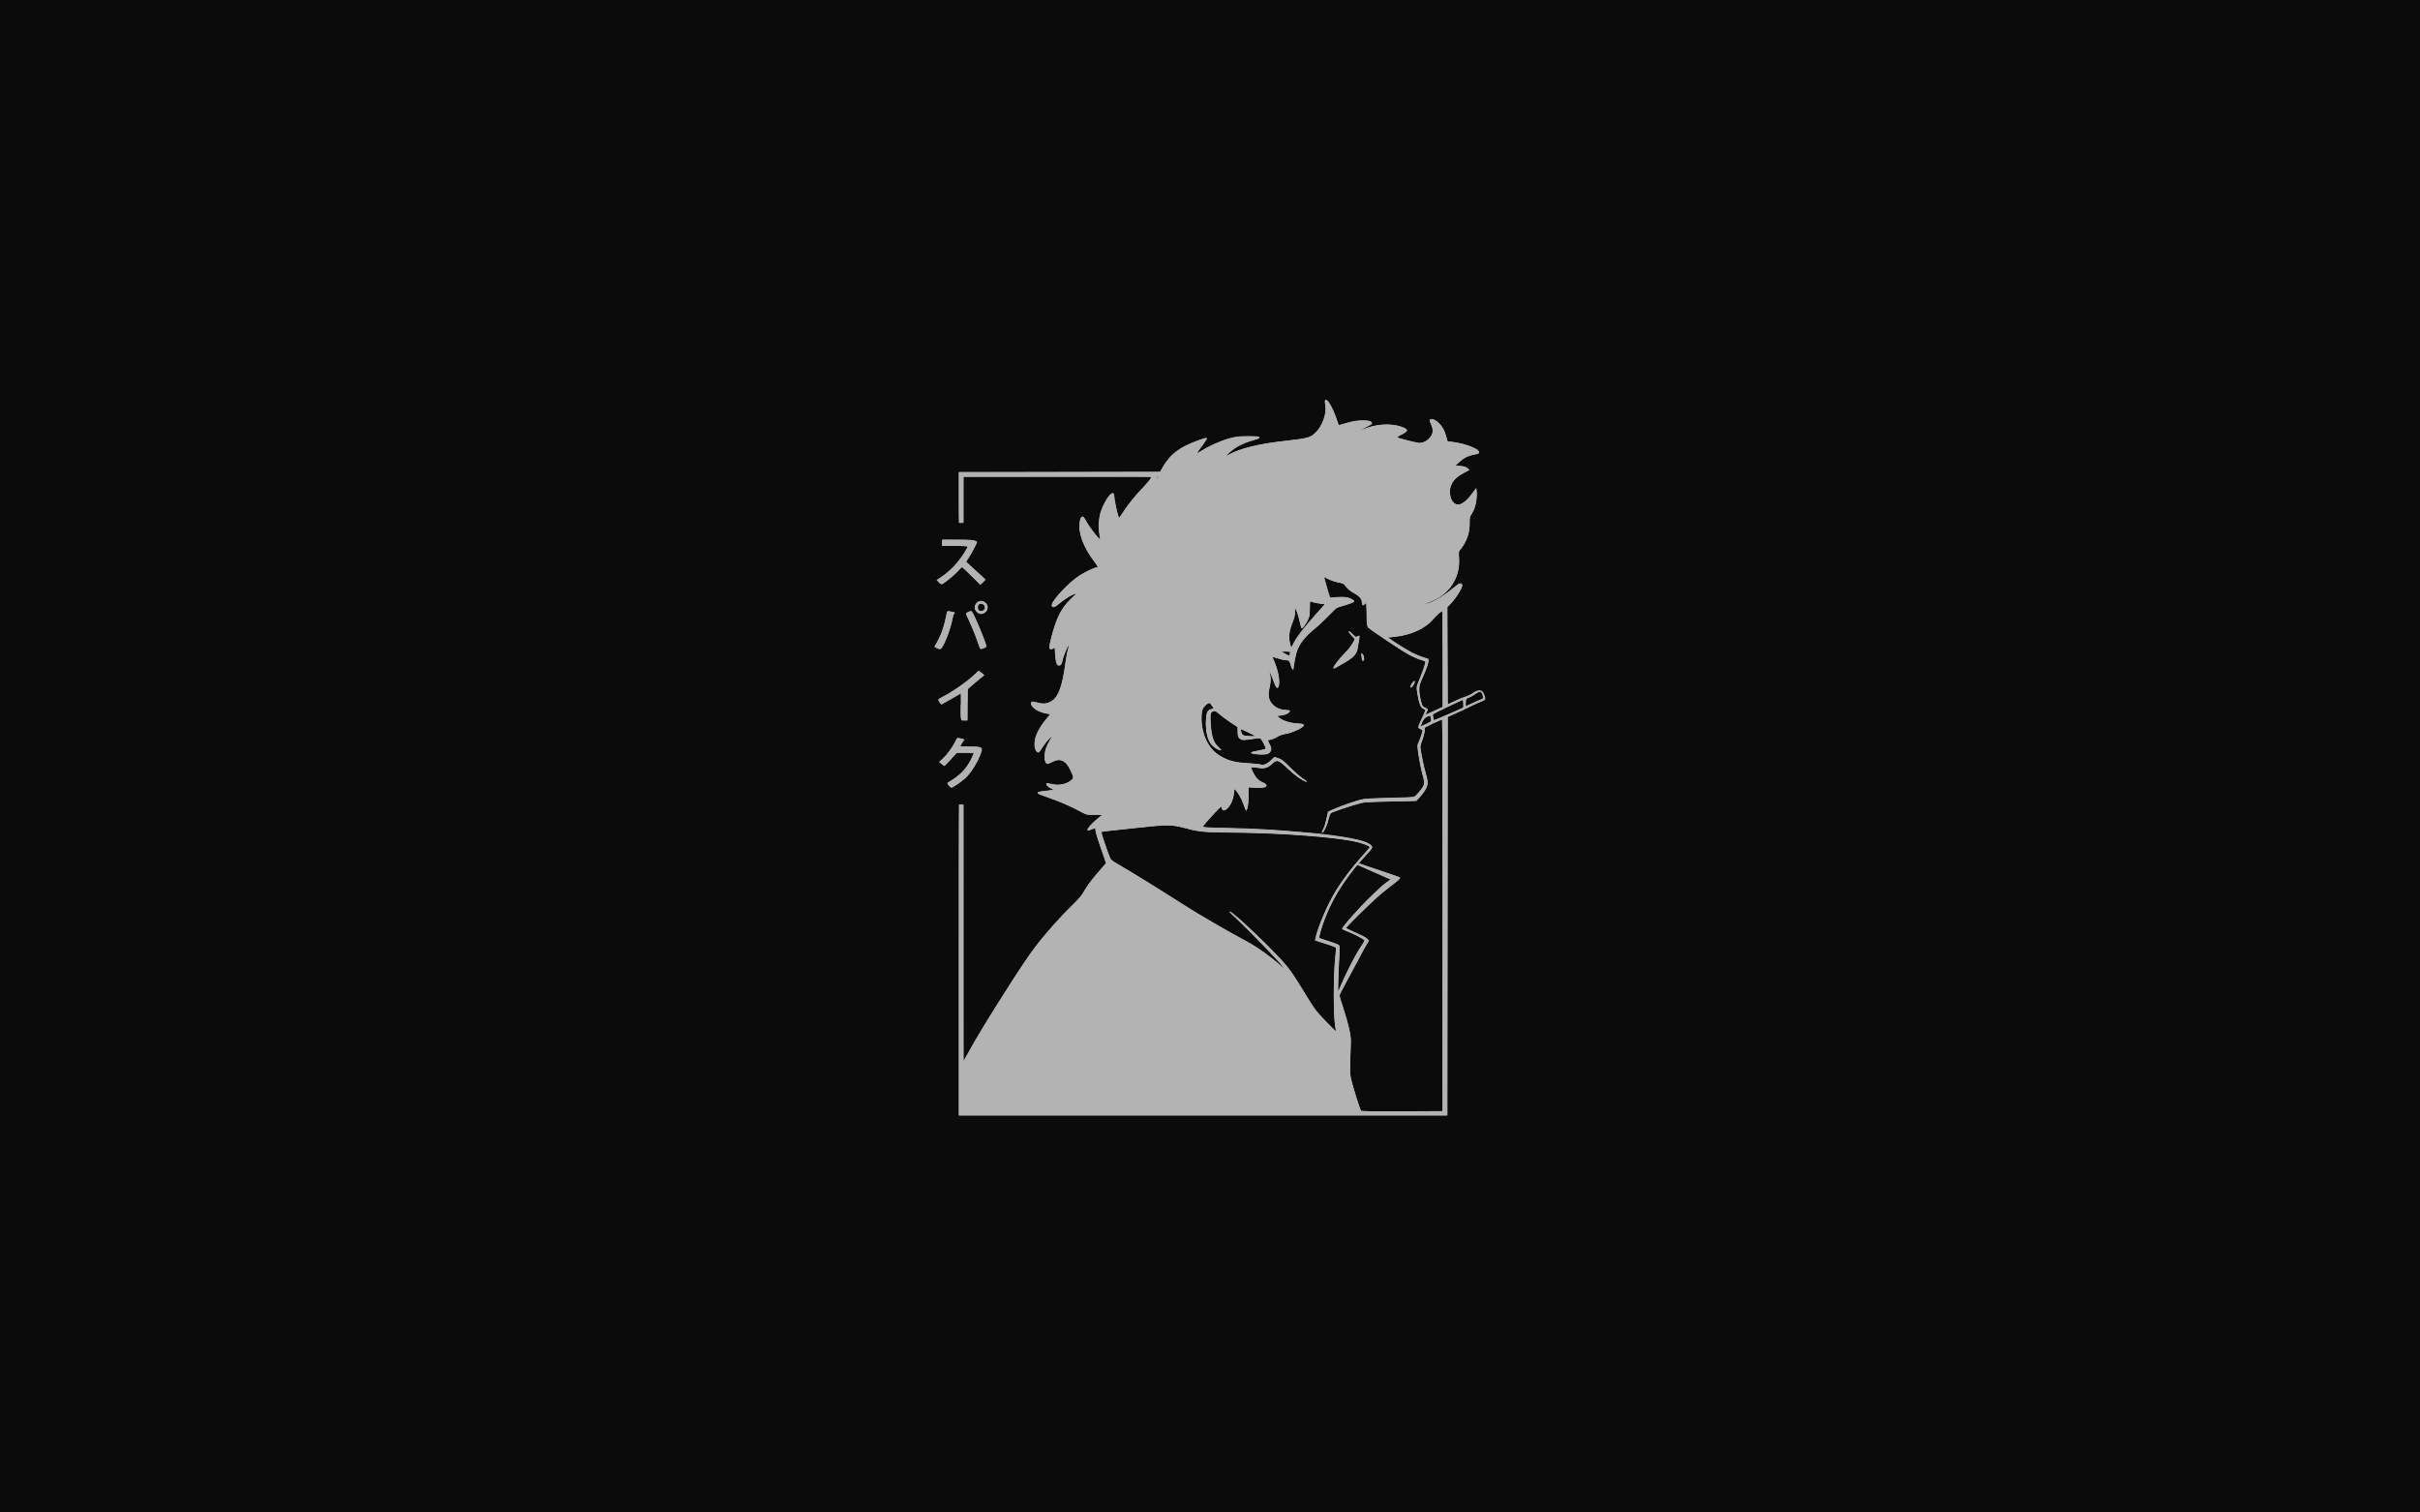 <?xml version="1.0" encoding="UTF-8" standalone="no"?>
<!-- Created with Inkscape (http://www.inkscape.org/) -->

<svg
   width="1440"
   height="900"
   viewBox="0 0 1440 900"
   version="1.1"
   id="svg5"
   inkscape:version="1.1.1 (3bf5ae0d25, 2021-09-20, custom)"
   sodipodi:docname="cowboy.svg"
   inkscape:export-filename="/home/gabrielzschmitz/pic/wall/zeromono/cowboy.png"
   inkscape:export-xdpi="96"
   inkscape:export-ydpi="96"
   xmlns:inkscape="http://www.inkscape.org/namespaces/inkscape"
   xmlns:sodipodi="http://sodipodi.sourceforge.net/DTD/sodipodi-0.dtd"
   xmlns="http://www.w3.org/2000/svg"
   xmlns:svg="http://www.w3.org/2000/svg">
  <sodipodi:namedview
     id="namedview7"
     pagecolor="#0d0d0d"
     bordercolor="#000000"
     borderopacity="1"
     inkscape:pageshadow="0"
     inkscape:pageopacity="0"
     inkscape:pagecheckerboard="false"
     inkscape:document-units="px"
     showgrid="false"
     borderlayer="true"
     inkscape:showpageshadow="false"
     inkscape:zoom="0.5712963"
     inkscape:cx="798.18476"
     inkscape:cy="399.96758"
     inkscape:window-width="1420"
     inkscape:window-height="835"
     inkscape:window-x="10"
     inkscape:window-y="55"
     inkscape:window-maximized="0"
     inkscape:current-layer="layer2"
     width="1440px" />
  <defs
     id="defs2" />
  <g
     inkscape:groupmode="layer"
     id="layer2"
     inkscape:label="background"
     style="display:inline">
    <rect
       style="fill:#0b0b0b;fill-opacity:1;fill-rule:evenodd;stroke-width:1.054"
       id="rect89"
       width="1440"
       height="900"
       x="0"
       y="0"
       inkscape:label="retanglu" />
  </g>
  <g
     inkscape:groupmode="layer"
     id="layer1"
     inkscape:label="bebop">
    <g
       id="g839"
       transform="matrix(0.472,0,0,0.472,542.477,215.108)"
       style="fill:#b3b3b3;fill-opacity:1;stroke:#b3b3b3;stroke-width:1;stroke-miterlimit:4;stroke-dasharray:none;stroke-opacity:1">
      <path
         style="fill:#b3b3b3;fill-opacity:1;stroke:#b3b3b3;stroke-width:1;stroke-miterlimit:4;stroke-dasharray:none;stroke-opacity:1"
         d="M 60,754.5 V 559 h 2.5 2.5 l 0.015,162.25 0.015,162.25 3.609,-6.5 c 16.351,-29.452 26.772,-46.596 56.589,-93.1 10.599,-16.531 24.048,-36.438 29.885,-44.238 12.841,-17.158 31.496,-38.247 47.151,-53.303 6.674,-6.419 12.523,-12.988 13.8,-15.5 3.746,-7.367 9.875,-15.796 19.785,-27.211 l 9.489,-10.93 -1.084,-3.61 c -0.596,-1.985 -3.597,-10.802 -6.669,-19.593 C 234.513,600.726 232,592.289 232,590.767 c 0,-3.208 -0.459,-3.309 -5.486,-1.208 -2.052,0.857 -3.956,1.333 -4.231,1.058 -1.244,-1.244 7.009,-10.099 15.657,-16.799 l 3.44,-2.665 -9.44,0.174 c -10.181,0.188 -12.477,-0.432 -21.94,-5.924 -7.537,-4.374 -25.169,-11.822 -38.988,-16.469 -6.319,-2.125 -11.626,-4.275 -11.794,-4.779 -0.403,-1.208 2.632,-1.898 12.032,-2.738 4.263,-0.381 7.75,-1.026 7.75,-1.433 0,-0.407 -1.317,-1.286 -2.928,-1.953 -3.298,-1.366 -6.715,-4.72 -5.771,-5.664 0.342,-0.342 2.639,-0.114 5.103,0.506 9.92,2.498 20.41,0.464 26.345,-5.108 2.933,-2.754 2.846,-3.997 -0.821,-11.764 -6.491,-13.748 -13.155,-16.81 -24.489,-11.252 -5.491,2.693 -5.633,2.709 -7.022,0.809 -2.032,-2.779 -1.784,-12.574 0.469,-18.503 1.038,-2.732 3.284,-7.237 4.991,-10.011 1.707,-2.774 2.751,-5.044 2.321,-5.044 -1.46,0 -8.98,8.474 -12.586,14.184 -1.974,3.126 -3.985,5.928 -4.468,6.226 -1.615,0.998 -4.128,-3.009 -4.755,-7.581 -1.218,-8.883 4.226,-21.634 14.312,-33.523 2.914,-3.435 5.298,-6.433 5.298,-6.662 0,-0.229 -2.138,-0.73 -4.75,-1.113 -9.712,-1.423 -19.25,-7.477 -19.25,-12.218 0,-2.744 0.409,-2.78 8.293,-0.737 6.885,1.784 11.333,1.302 16.939,-1.836 8.928,-4.997 14.374,-19.908 18.188,-49.802 0.811,-6.359 2.206,-13.714 3.099,-16.345 0.893,-2.631 1.406,-5.001 1.14,-5.267 -1.392,-1.392 -6.982,11.444 -9.438,21.673 -0.602,2.505 -1.462,3.591 -3.03,3.819 -2.965,0.433 -4.197,-3.066 -4.908,-13.938 l -0.563,-8.618 -2.539,1.317 c -5.005,2.597 -5.3,0.13 -1.658,-13.884 6.41,-24.662 12.474,-36.638 24.15,-47.69 4.652,-4.404 8.016,-8.007 7.475,-8.007 -3.815,0 -15.389,6.851 -23.64,13.992 -4.624,4.002 -7.509,4.386 -7.509,1 0,-5.299 21.308,-27.984 34.109,-36.313 C 219.372,265.303 230.475,260 233.47,260 c 2.505,0 1.816,-1.632 -4.017,-9.52 C 218.05,235.06 212,220.322 212,207.96 212,200.299 213.23,196 215.421,196 c 0.809,0 3.073,3.038 5.032,6.75 3.397,6.438 16.268,22.863 17.192,21.939 0.242,-0.242 -0.026,-3.308 -0.595,-6.814 -1.41,-8.689 -1.285,-15.086 0.455,-23.375 C 240.84,178.611 255,158.397 255,169.524 c 0,3.734 3.639,21.606 5.156,25.324 l 1.359,3.331 7.871,-11.671 c 4.547,-6.741 12.568,-16.627 18.992,-23.407 6.116,-6.455 11.934,-13.168 12.927,-14.919 L 303.113,145 H 184.057 65 v 29 29 H 62.5 60 V 171.504 140.008 L 186.701,139.754 313.401,139.5 l 3.55,-6.232 c 9.379,-16.469 21.556,-25.447 46.3,-34.138 4.812,-1.69 8.75,-2.694 8.75,-2.23 0,0.464 -2.925,4.767 -6.5,9.562 -3.575,4.795 -6.5,9.135 -6.5,9.644 0,0.509 2.85,-0.875 6.334,-3.075 9.976,-6.301 24.4,-12.734 35.224,-15.709 8.43,-2.318 11.944,-2.74 23.108,-2.777 11.802,-0.039 15.64,0.484 14.19,1.934 -0.263,0.263 -4.483,1.638 -9.379,3.057 -11.292,3.272 -20.627,8.172 -27.874,14.632 -6.117,5.452 -6.752,7.293 -1.405,4.072 13.463,-8.109 38.587,-14.176 75.373,-18.204 23.946,-2.622 28.226,-3.829 34.544,-9.738 8.856,-8.283 14.677,-24.442 12.708,-35.274 -0.523,-2.875 -0.716,-5.462 -0.429,-5.748 2.299,-2.299 8.722,8.256 13.617,22.379 l 3.173,9.153 6.658,-1.93 c 11.9,-3.449 15.53,-4.087 23.814,-4.184 C 576.487,74.602 580,75.676 580,78.164 c 0,0.506 -2.872,2.208 -6.383,3.783 -3.51,1.575 -6.734,3.433 -7.164,4.128 -0.581,0.941 -0.292,1.051 1.133,0.431 16.911,-7.367 36.712,-8.734 50.699,-3.501 7.746,2.898 7.549,4.661 -0.994,8.873 -4.848,2.391 -6.304,3.531 -5.25,4.112 C 614.972,97.607 636.771,103 640.373,103 c 8.45,0 16.9,-7.968 16.9,-15.937 0,-2.16 -0.97,-5.787 -2.155,-8.061 -1.185,-2.274 -1.895,-4.554 -1.577,-5.068 1.208,-1.955 5.257,-0.799 9.286,2.65 5.198,4.449 8.535,10.07 10.762,18.128 l 1.717,6.212 4.597,0.555 c 15.151,1.828 33.224,8.084 34.735,12.023 0.821,2.138 0.511,2.333 -5.548,3.482 -7.821,1.483 -13.426,4.316 -19.187,9.697 l -5.161,4.821 6.685,0.585 c 4.862,0.425 7.245,1.144 8.735,2.634 l 2.05,2.05 -5.94,3.166 c -8.683,4.628 -13.229,8.773 -15.892,14.494 -2.571,5.522 -2.976,10.887 -1.281,16.992 1.433,5.162 5.883,9.579 9.652,9.579 4.494,0 11.27,-5.176 17.28,-13.2 L 711.5,160.5 l 0.316,7 c 0.383,8.49 -1.866,17.612 -5.917,23.999 -2.603,4.104 -2.899,5.425 -2.899,12.931 0,10.316 -2.488,18.921 -7.885,27.272 -2.153,3.331 -4.403,6.359 -5,6.728 -0.722,0.446 -0.887,3.585 -0.493,9.371 1.736,25.503 -12.457,46.311 -37.919,55.594 -8.507,3.102 -9.561,4.035 -2.856,2.529 8.448,-1.898 21.305,-9.469 34.486,-20.305 6.98,-5.738 9.316,-6.697 10.268,-4.215 1.048,2.731 -6.659,15.494 -14.317,23.709 l -4.299,4.612 0.258,61.593 0.258,61.593 9.449,-4.49 c 5.197,-2.47 11.378,-4.976 13.736,-5.57 2.358,-0.594 6.429,-2.603 9.048,-4.464 5.101,-3.626 9.212,-4.297 11.615,-1.894 1.82,1.82 4.003,8.132 3.24,9.367 -0.305,0.493 -3.149,1.927 -6.321,3.187 -3.172,1.26 -8.917,3.89 -12.767,5.844 -3.85,1.955 -11.725,5.647 -17.5,8.205 l -10.5,4.652 -0.252,251.127 L 674.996,950 H 367.498 60 Z m 609.752,-56.25 c 0.139,-135.988 -0.086,-247.257 -0.5,-247.266 -2.247,-0.047 -24.172,10.447 -23.149,11.079 1.285,0.794 -0.79,10.857 -3.651,17.706 -0.798,1.911 -1.452,4.676 -1.452,6.145 0,4.129 4.6,26.826 6.908,34.086 3.928,12.354 2.533,17.647 -7.644,29 l -4.034,4.5 -28.865,0.663 c -15.876,0.365 -31.806,0.922 -35.402,1.237 -5.493,0.482 -24.511,6.222 -41.607,12.556 -2.796,1.036 -3.329,1.901 -4.816,7.822 -2.032,8.091 -5.221,15.711 -7.294,17.432 -1.13,0.938 -1.005,0.221 0.474,-2.719 2.426,-4.822 3.772,-9.093 5.301,-16.823 l 1.153,-5.831 6.162,-2.749 c 10.957,-4.888 31.988,-11.999 38.662,-13.073 3.575,-0.575 19.325,-1.32 35,-1.655 l 28.5,-0.61 5.108,-5.316 c 2.809,-2.924 5.879,-6.94 6.82,-8.925 1.851,-3.9 1.804,-4.31 -2.21,-19.51 -1.09,-4.125 -2.79,-13.019 -3.778,-19.764 -1.734,-11.833 -1.733,-12.395 0.019,-16 1.721,-3.541 5.726,-15.52 5.26,-15.732 -0.12,-0.055 -1.456,-0.631 -2.968,-1.28 -1.512,-0.65 -2.75,-1.701 -2.75,-2.337 0,-0.636 2.025,-5.431 4.5,-10.655 2.475,-5.225 4.5,-10.016 4.5,-10.646 0,-0.631 -1.243,-1.616 -2.762,-2.189 -3.222,-1.216 -5.443,-7.109 -7.383,-19.589 -1.185,-7.623 -1.173,-7.71 2.106,-15.487 C 644.063,392.595 648,381.181 648,379.014 c 0,-1.125 -1.56,-2.036 -4.999,-2.917 -2.749,-0.705 -9.162,-3.389 -14.25,-5.964 C 619.247,365.322 578.881,338.41 575.75,334.798 574.258,333.076 574,330.657 574,318.389 574,310.475 573.605,304 573.122,304 c -0.483,0 -1.438,0.675 -2.122,1.5 -2.017,2.43 -3,1.741 -3,-2.1 0,-4.335 -3.841,-8.459 -11.776,-12.644 -3.062,-1.615 -6.471,-4.495 -8.285,-7 -2.831,-3.908 -3.623,-4.356 -9.689,-5.476 -3.633,-0.671 -9.108,-2.471 -12.165,-4 -3.058,-1.529 -5.86,-2.916 -6.228,-3.082 -0.68,-0.307 0.36,3.744 4.784,18.637 l 2.476,8.335 8.322,-0.693 c 9.803,-0.817 14.996,-0.108 19.564,2.67 4.169,2.535 3.714,2.868 -9.502,6.941 l -10,3.082 -10.5,10.562 c -5.775,5.809 -13.425,12.909 -17,15.778 -13.421,10.77 -20.862,20.912 -23.838,32.49 -1.069,4.159 -3.137,16.254 -3.154,18.45 -0.017,2.136 -1.78,-1.2 -2.965,-5.611 -1.292,-4.808 -2.608,-5.766 -8.042,-5.851 -1.375,-0.022 -5.558,-1.082 -9.296,-2.355 -3.738,-1.274 -6.577,-1.825 -6.309,-1.224 6.017,13.476 8.951,24.994 8.428,33.083 -0.542,8.383 -2.78,7.034 -6.798,-4.097 -1.911,-5.295 -4.086,-10.363 -4.832,-11.261 -1.22,-1.469 -1.29,-1.432 -0.692,0.367 1.971,5.929 2.183,12.104 0.649,18.905 -2.13,9.441 -1.898,14.492 0.894,19.459 3.856,6.861 12.066,11.04 21.828,11.111 3.023,0.022 3.23,0.196 2,1.679 -2.037,2.457 -7.246,4.341 -12.09,4.374 l -4.282,0.029 3.139,2.857 c 4.476,4.075 13.075,6.974 22.933,7.731 6.907,0.531 8.461,0.945 8.221,2.192 -0.484,2.516 -14.222,8.884 -21.992,10.194 -4.117,0.694 -8.49,2.173 -10.537,3.562 -3.265,2.216 -9.178,4.386 -11.985,4.398 -0.784,0.004 -0.337,1.67 1.25,4.655 3.048,5.732 3.121,8.668 0.283,11.312 -1.85,1.724 -3.435,2.024 -10.25,1.939 -8.559,-0.106 -14.234,-1.182 -11.561,-2.192 0.825,-0.312 5.045,-1.257 9.378,-2.099 4.333,-0.843 8.086,-1.74 8.34,-1.994 0.972,-0.972 -5.173,-12.847 -6.997,-13.522 -1.054,-0.39 -4.235,-0.369 -7.069,0.047 -14.892,2.184 -16.033,2.188 -18.652,0.065 -2.141,-1.735 -2.524,-2.925 -2.666,-8.276 l -0.166,-6.25 -8.668,-5.789 c -4.767,-3.184 -11.118,-7.882 -14.112,-10.44 -4.378,-3.74 -5.936,-4.528 -7.951,-4.023 -4.277,1.073 -4.873,4.099 -3.662,18.579 1.26,15.059 3.677,21.758 9.919,27.491 4.328,3.975 3.911,4.364 -1.638,1.533 -9.625,-4.911 -13.529,-14.009 -13.546,-31.571 -0.013,-13.603 1.13,-16.781 6.455,-17.951 1.669,-0.366 3.034,-0.862 3.034,-1.101 0,-1.074 -4.592,-7.383 -5.382,-7.394 -2.555,-0.036 -7.581,4.439 -9.017,8.027 -2.222,5.553 -2.055,18.581 0.358,27.87 4.231,16.293 11.855,26.598 24.631,33.297 9.443,4.951 16.983,6.697 33.345,7.721 7.663,0.48 14.442,1.187 15.064,1.572 2.415,1.493 8.003,-0.694 12.805,-5.012 l 4.949,-4.45 4.763,1.623 c 3.701,1.261 6.904,3.797 14.374,11.379 5.286,5.366 12.536,11.648 16.111,13.96 3.575,2.312 5.6,3.911 4.5,3.554 -5.021,-1.631 -13.593,-7.805 -22.546,-16.238 -12.279,-11.566 -14.567,-12.275 -20.722,-6.42 -5.283,5.025 -10.11,6.456 -17.228,5.106 -10.073,-1.91 -10.695,-1.271 -6.61,6.79 3.078,6.074 7.028,10.008 12.356,12.305 2.337,1.008 4.25,2.515 4.25,3.349 0,2.163 -3.67,2.807 -13.719,2.405 L 424.5,536.5 424.369,548 c -0.119,10.449 -1.515,18.188 -3.011,16.692 -0.322,-0.322 -1.62,-3.546 -2.885,-7.165 -2.409,-6.895 -7.111,-14.984 -10.485,-18.037 C 406.036,537.722 406,537.761 406,541.627 c 0,8.897 -4.099,18.539 -9.653,22.706 C 393.509,566.462 391,565.218 391,561.681 c 0,-1.846 -0.398,-1.695 -3.627,1.372 -1.995,1.895 -7.634,7.931 -12.532,13.412 -8.474,9.483 -8.795,10.008 -6.623,10.836 1.255,0.478 14.872,1.041 30.259,1.25 27.948,0.38 60.393,2.172 91.523,5.055 9.075,0.84 18.975,1.707 22,1.926 3.025,0.219 12.114,1.317 20.198,2.441 32.575,4.529 47.802,9.21 47.802,14.697 0,0.841 -3.833,5.6 -8.518,10.577 -4.685,4.977 -8.304,9.263 -8.043,9.524 0.261,0.261 11.857,4.271 25.768,8.91 13.911,4.639 25.669,8.807 26.129,9.263 0.46,0.456 -3.453,4.01 -8.695,7.899 -5.243,3.889 -13.269,10.331 -17.837,14.315 -11.591,10.111 -41.895,40.069 -41.557,41.084 0.154,0.461 4.098,2.53 8.766,4.6 20.177,8.945 21.217,9.846 17.614,15.249 -1.25,1.875 -5.797,10.159 -10.103,18.409 -4.307,8.25 -11.586,21.853 -16.177,30.229 -4.591,8.376 -8.347,15.837 -8.347,16.581 0,0.744 2.06,7.611 4.577,15.261 6.252,19 9.688,33.67 9.703,41.429 0.007,3.575 -0.339,13.942 -0.767,23.038 -0.639,13.56 -0.489,17.971 0.834,24.5 1.819,8.975 11.3,39.279 12.904,41.243 0.831,1.017 11.553,1.223 52.148,1 L 669.5,945.5 Z M 629.004,410.309 c 0.006,-1.389 4.076,-7.563 4.624,-7.015 0.638,0.638 -2.23,6.342 -3.621,7.201 -0.554,0.342 -1.005,0.258 -1.003,-0.187 z M 532,386.487 c 0,-1.979 7.857,-12.226 14.227,-18.555 4.198,-4.171 8.677,-9.783 10.189,-12.765 l 2.697,-5.322 -4.056,-4.4 c -5.416,-5.876 -5.185,-6.969 0.33,-1.557 3.779,3.708 4.67,4.153 6.434,3.208 1.127,-0.603 2.222,-1.096 2.434,-1.096 0.212,0 -0.181,3.038 -0.873,6.75 -0.692,3.712 -1.513,8.337 -1.823,10.276 -0.86,5.372 -5.717,10.365 -15.856,16.301 C 534.142,386.096 532,387.215 532,386.487 Z M 568,375.625 c 0,-0.756 -0.257,-2.894 -0.572,-4.75 -0.541,-3.195 -0.488,-3.271 1,-1.434 C 570.166,371.587 570.576,377 569,377 c -0.55,0 -1,-0.619 -1,-1.375 z M 534.171,836.75 c -1.99,-11.047 -1.992,-63.426 -0.003,-83.625 l 1.416,-14.375 -4.042,-1.699 c -2.223,-0.934 -8.221,-2.991 -13.328,-4.571 l -9.287,-2.872 0.649,-3.054 C 512.551,712.543 525.63,682.529 535.962,666 543.842,653.393 556.915,636.303 568.1,623.988 573.545,617.992 578,612.679 578,612.18 c 0,-1.853 -11.848,-6.109 -22.5,-8.081 -30.583,-5.662 -94.121,-10.16 -149.5,-10.583 -38.492,-0.294 -41.831,-0.599 -60.549,-5.527 -17.55,-4.62 -22.449,-4.664 -60.451,-0.543 -18.425,1.998 -36.312,3.906 -39.75,4.238 -5.1,0.493 -6.25,0.932 -6.25,2.385 0,1.724 7.577,24.281 10.531,31.35 1.111,2.658 3.177,4.482 8.713,7.689 18.525,10.733 56.598,34.241 83.006,51.25 19.163,12.343 54.634,32.945 81.887,47.563 11.957,6.413 28.974,18.538 41.075,29.266 3.771,3.343 7.039,5.897 7.261,5.674 1.207,-1.207 -45.182,-49.656 -63.472,-66.292 -4.675,-4.252 -7.6,-7.275 -6.5,-6.718 5.486,2.779 37.878,33.135 59.915,56.149 13.574,14.177 18.669,21.298 37.585,52.544 8.293,13.698 11.132,17.392 22.347,29.074 7.066,7.36 13.176,13.382 13.579,13.382 0.403,0 0.063,-3.712 -0.754,-8.25 z m 7.799,-51.25 c 6.426,-15.173 18.261,-38.045 24.54,-47.425 4.28,-6.394 5.3,-8.587 4.3,-9.246 -5.163,-3.404 -12.486,-7.134 -19.31,-9.835 -4.4,-1.742 -8.177,-3.342 -8.392,-3.556 -1.953,-1.935 43.74,-49.992 55.094,-57.944 3.136,-2.196 5.723,-4.218 5.749,-4.493 0.037,-0.389 -16.107,-7.613 -41.942,-18.769 -0.91,-0.393 -15.938,19.8 -22.525,30.269 -10.407,16.539 -18.838,35.01 -24.024,52.637 -1.466,4.982 -2.281,9.406 -1.812,9.832 0.469,0.426 6.122,2.414 12.562,4.419 6.44,2.005 12.067,4.284 12.504,5.065 0.437,0.781 0.501,6.061 0.141,11.734 -1.097,17.313 -2.147,48.344 -1.618,47.814 0.274,-0.275 2.404,-5 4.734,-10.5 z M 433.653,472.25 c -0.766,-1.237 -18.557,-9.68 -19.149,-9.088 -0.301,0.301 0.025,2.296 0.725,4.433 1.008,3.077 1.897,4.019 4.272,4.527 4.308,0.921 14.702,1.015 14.152,0.128 z m 221.561,-21.369 c -0.409,-4.794 -1.593,-5.548 -5.666,-3.605 -3.277,1.563 -6.234,5.805 -7.976,11.441 -0.659,2.131 -0.403,2.087 6.622,-1.133 7.116,-3.262 7.299,-3.437 7.021,-6.702 z m 22.631,-6.31 18.075,-7.929 -0.064,-5.321 C 695.822,428.395 695.521,426 695.188,426 c -0.333,0 -9.273,4.134 -19.869,9.188 -18.516,8.831 -19.242,9.287 -18.699,11.75 1.114,5.052 1.561,6.168 2.349,5.867 0.44,-0.168 8.934,-3.873 18.875,-8.234 z M 659.348,440.587 670,435.673 V 374.837 C 670,341.376 669.734,314 669.41,314 c -1.593,0 -8.33,5.813 -11.694,10.089 -9.304,11.83 -29.675,21.137 -49.466,22.598 -4.537,0.335 -8.237,0.88 -8.222,1.211 0.048,1.022 24.095,16.337 31.008,19.749 3.595,1.774 9.607,4.234 13.36,5.466 l 6.824,2.24 -0.472,4.186 c -0.26,2.302 -2.885,9.535 -5.835,16.073 -4.887,10.832 -5.358,12.509 -5.309,18.896 0.061,7.886 3.69,21.491 5.733,21.491 0.704,0 2.145,0.632 3.202,1.405 1.858,1.358 1.863,1.528 0.163,5.093 -0.967,2.028 -1.364,3.533 -0.883,3.345 0.482,-0.188 5.669,-2.554 11.528,-5.256 z m 47.806,-9.45 c 4.59,-2.125 9.618,-4.381 11.173,-5.013 2.533,-1.03 2.755,-1.486 2.135,-4.386 -1.422,-6.649 -4,-7.302 -10.433,-2.642 -2.35,1.702 -5.905,3.658 -7.9,4.346 -3.473,1.198 -3.641,1.472 -3.93,6.405 -0.166,2.835 -0.097,5.154 0.154,5.154 0.251,0 4.212,-1.739 8.802,-3.864 z M 477,369.582 c 0,-0.78 0.241,-2.046 0.535,-2.813 0.423,-1.103 -0.843,-1.408 -6.042,-1.457 -3.617,-0.034 -6.446,0.069 -6.285,0.229 1.07,1.068 9.525,5.437 10.542,5.447 0.688,0.007 1.25,-0.626 1.25,-1.406 z m 4.935,-14.453 c 4.002,-7.928 12.41,-18.855 27.416,-35.629 l 12.525,-14 -6.688,-0.651 c -3.678,-0.358 -7.955,-1.146 -9.503,-1.75 -1.548,-0.604 -3.123,-1.097 -3.5,-1.095 -0.377,0.002 -0.697,4.389 -0.712,9.75 -0.024,8.642 -0.332,10.313 -2.714,14.746 -3.047,5.668 -6.417,10.207 -7.043,9.485 -0.232,-0.267 -1.41,-4.76 -2.619,-9.985 -1.209,-5.225 -3.056,-11.075 -4.105,-13 l -1.907,-3.5 -0.066,6 c -0.045,4.127 -0.874,7.873 -2.654,12 -3.573,8.284 -5.454,17.149 -4.774,22.5 0.606,4.77 2.29,11 2.973,11 0.224,0 1.742,-2.642 3.372,-5.871 z M 311,146.5 c 0,-0.825 -0.73,-1.5 -1.622,-1.5 -1.329,0 -1.397,0.271 -0.378,1.5 0.685,0.825 1.415,1.5 1.622,1.5 C 310.83,148 311,147.325 311,146.5 Z M 47.137,534.27 c -1.3,-1.482 -1.967,-2.826 -1.483,-2.988 0.484,-0.161 3.573,-2.053 6.863,-4.203 11.28,-7.371 20.008,-17.725 24.457,-29.013 L 78.971,493 H 67.853 56.736 l -7.686,8.198 -7.686,8.198 -3.128,-2.227 -3.128,-2.227 4.564,-4.207 c 5.312,-4.897 12.134,-14.184 15.451,-21.035 2.32,-4.792 2.331,-4.799 6.35,-4.136 4.579,0.755 5.431,1.247 3.887,2.24 C 64.327,478.469 61,484.302 61,485.45 c 0,0.302 5.513,0.564 12.25,0.581 16.785,0.044 16.861,0.115 12.089,11.514 -4.431,10.586 -11.623,21.618 -17.81,27.321 -4.241,3.909 -16.108,12.156 -17.434,12.116 -0.327,-0.01 -1.658,-1.23 -2.958,-2.712 z m 15.307,-84.64 c -0.327,-1.304 -0.448,-8.954 -0.269,-17.001 0.179,-8.047 0.232,-14.63 0.117,-14.63 -0.115,7.8e-4 -5.739,3.15 -12.498,6.999 l -12.288,6.997 -1.73,-2.247 C 34.823,428.511 34.035,427.05 34.025,426.5 c -0.011,-0.55 2.772,-2.35 6.185,-4 9.776,-4.727 28.575,-17.635 36.834,-25.292 l 7.543,-6.994 3.15,2.643 3.15,2.643 -10.193,8.432 c -5.606,4.637 -10.249,8.8 -10.318,9.25 C 70.306,413.632 70.194,422.55 70.125,433 L 70,452 h -3.481 c -2.828,0 -3.592,-0.444 -4.076,-2.37 z M 32.33,361.159 29.159,359.5 32.372,354 c 5.539,-9.482 8.977,-19.81 12.236,-36.758 0.394,-2.05 0.824,-2.199 4.663,-1.611 4.813,0.737 5.646,1.184 4.046,2.174 -0.618,0.383 -1.609,3.317 -2.201,6.52 -2.377,12.862 -10.672,34.414 -14.443,37.526 -0.78,0.644 -2.238,0.412 -4.344,-0.691 z M 85.066,357.75 C 83.06,350.93 75.465,331.865 72.098,325.195 70.394,321.819 69,318.666 69,318.189 69,317.337 73.321,315 74.897,315 c 1.894,0 20.282,43.376 18.871,44.513 C 92.578,360.472 88.864,362 87.724,362 c -0.793,0 -1.953,-1.855 -2.658,-4.25 z m -2.612,-42.205 c -6.99,-6.99 2.567,-17.732 10.049,-11.296 3.845,3.307 3.89,8.155 0.107,11.409 -3.504,3.014 -7.069,2.974 -10.156,-0.113 z m 8.974,-2.117 C 92.293,312.564 93,311.021 93,310 c 0,-4.049 -5.972,-6.628 -8.8,-3.8 -1.547,1.547 -1.547,6.053 0,7.6 1.683,1.683 5.364,1.494 7.229,-0.371 z m -56.682,-35.137 -2.652,-2.652 5.055,-3.329 c 7.912,-5.211 15.283,-11.885 21.141,-19.142 C 63.933,246.176 71,235.029 71,233.119 71,232.34 66.136,232 55,232 H 39 v -3.5 -3.5 h 19.066 c 16.97,0 21.259,0.457 23.747,2.532 0.526,0.439 -7.434,15.682 -10.689,20.468 l -3.06,4.5 7.718,6.996 C 80.027,263.344 85.525,268.387 88,270.702 l 4.5,4.21 -3.004,3.029 -3.004,3.029 L 75.531,269.985 C 69.502,263.943 64.045,259 63.404,259 c -0.642,0 -2.285,1.467 -3.652,3.259 -2.57,3.37 -14.599,13.776 -19.542,16.905 -2.772,1.755 -2.847,1.743 -5.463,-0.873 z"
         id="path843" />
      <path
         style="fill:#b3b3b3;fill-opacity:1;stroke:#b3b3b3;stroke-width:1;stroke-miterlimit:4;stroke-dasharray:none;stroke-opacity:1"
         d="M 60,754.5 C 60,559.667 60.007,559 62,559 c 1.992,0 2,0.667 2,162.5 0,89.375 0.343,162.5 0.763,162.5 0.42,0 2.977,-4.162 5.682,-9.25 11.726,-22.051 56.212,-93.943 75.34,-121.75 12.443,-18.09 29.691,-38.589 49.222,-58.5 15.601,-15.905 20.5,-21.566 23.927,-27.651 2.37,-4.208 8.298,-12.308 13.172,-18 4.874,-5.692 10.027,-11.784 11.45,-13.537 l 2.587,-3.188 -5.474,-14.812 c -6.504,-17.601 -7.655,-21.591 -7.663,-26.562 -0.003,-2.062 -0.193,-3.75 -0.423,-3.75 -0.229,0 -2.543,0.911 -5.142,2.025 -2.598,1.114 -4.89,1.859 -5.093,1.657 -0.927,-0.927 7.097,-9.669 13.018,-14.182 3.608,-2.75 6.576,-5.225 6.597,-5.5 0.02,-0.275 -4.801,-0.5 -10.713,-0.5 H 220.5 L 204,562.294 c -9.075,-4.513 -22.534,-10.232 -29.909,-12.709 -7.375,-2.477 -13.821,-4.915 -14.325,-5.419 -0.556,-0.556 1.378,-1.171 4.909,-1.563 C 177.772,541.149 180,540.779 180,540.058 c 0,-0.415 -1.827,-1.578 -4.061,-2.585 -4.31,-1.944 -7.806,-6.145 -4.275,-5.138 12.091,3.448 18.599,3.002 26.916,-1.842 6.491,-3.781 6.776,-4.465 4.452,-10.677 -3.203,-8.56 -7.439,-14.472 -12.061,-16.83 -4.804,-2.451 -8.104,-2.086 -14.903,1.645 -3.842,2.109 -4.623,2.242 -5.861,1.004 -4.008,-4.008 -2.018,-16.606 4.27,-27.034 1.957,-3.245 3.364,-6.094 3.126,-6.331 -1.616,-1.616 -10.03,7.381 -14.74,15.761 -1.227,2.183 -2.807,3.969 -3.512,3.969 -3.752,0 -4.871,-11.121 -1.982,-19.687 2.024,-6.002 7.982,-15.559 14.34,-23.004 l 4.433,-5.191 -3.821,-0.637 c -9.628,-1.604 -18.085,-5.802 -20.4,-10.128 -1.905,-3.56 -0.456,-4.314 5.331,-2.774 7.081,1.885 12.442,1.743 17.289,-0.459 10.14,-4.606 15.542,-17.518 19.483,-46.568 1.123,-8.279 2.924,-17.717 4.002,-20.975 1.078,-3.258 1.707,-6.176 1.398,-6.485 -1.685,-1.685 -8.79,13.086 -10.033,20.858 -0.787,4.923 -2.856,7.029 -4.876,4.965 -1.602,-1.638 -3.922,-17.059 -3.002,-19.957 0.713,-2.246 -0.629,-2.526 -3.502,-0.732 -1.456,0.909 -2.252,0.934 -3.089,0.097 -0.837,-0.837 -0.421,-3.923 1.617,-11.975 7.118,-28.124 14.972,-42.287 30.336,-54.702 1.857,-1.5 3.164,-2.939 2.906,-3.197 -0.689,-0.689 -8.5,2.225 -12.672,4.727 -1.985,1.191 -6.585,4.564 -10.221,7.495 -17.701,14.269 -8.494,-3.649 11.445,-22.274 4.649,-4.343 11.651,-9.805 15.559,-12.138 7.183,-4.288 18.339,-9.258 20.78,-9.258 2.078,0 1.596,-1.051 -3.616,-7.899 C 220.44,238.152 213.372,222.79 212.303,211.338 211.666,204.521 213.43,196 215.478,196 c 0.67,0 2.053,1.852 3.074,4.115 3.466,7.687 18.657,27.01 20.099,25.567 0.23,-0.23 -0.036,-2.39 -0.592,-4.801 -1.508,-6.54 -1.269,-22.656 0.433,-29.189 1.769,-6.792 5.536,-14.58 9.872,-20.412 4.858,-6.535 5.498,-6.024 7.17,5.719 0.886,6.225 4.448,20.331 5.375,21.286 0.42,0.432 2.433,-1.92 4.474,-5.226 6.414,-10.391 15.082,-21.449 24.835,-31.679 C 300.155,150.956 303,147.371 303,145.273 c 0,-1.036 -22.818,-1.233 -119.25,-1.027 L 64.5,144.5 64.235,173.75 C 63.977,202.17 63.913,203 61.985,203 60.047,203 60,202.253 60,171.5 V 140 h 126.941 126.941 l 3.262,-6.25 c 4.265,-8.17 17.25,-21.146 25.556,-25.537 C 348.695,105.045 369.006,97 371.012,97 c 0.542,0 -0.702,2.284 -2.764,5.075 -7.698,10.422 -10.243,14.427 -9.357,14.722 0.501,0.167 3.516,-1.362 6.699,-3.398 8.821,-5.643 24.986,-13.02 33.909,-15.476 6.034,-1.661 11.747,-2.317 23.25,-2.669 8.387,-0.257 15.247,-0.082 15.242,0.39 -0.004,0.471 -3.717,1.875 -8.25,3.118 -11.715,3.214 -21.769,8.442 -28.86,15.007 -5.767,5.34 -6.749,8.149 -1.694,4.848 3.637,-2.375 19.508,-8.245 28.491,-10.537 13.475,-3.438 22.704,-4.959 45.82,-7.551 12.1,-1.357 24.234,-3.231 26.965,-4.165 12.729,-4.354 23.952,-24.868 22.028,-40.264 -0.849,-6.795 -0.864,-6.476 0.334,-6.875 1.51,-0.503 8.687,13.306 11.838,22.776 1.556,4.675 2.932,8.677 3.058,8.893 0.126,0.216 4.628,-0.857 10.003,-2.385 C 562.846,74.21 579,73.951 579,78.007 c 0,0.515 -2.796,2.324 -6.214,4.02 -10.839,5.378 -11.933,7.685 -1.648,3.476 13.249,-5.422 28.316,-6.9 40.662,-3.989 C 618.734,83.15 624,85.523 624,87.013 c 0,0.529 -3.206,2.576 -7.125,4.55 -3.919,1.973 -6.731,3.946 -6.25,4.383 0.481,0.437 7.301,2.495 15.156,4.574 13.15,3.479 14.615,3.678 18.495,2.516 5.704,-1.709 12.329,-8.417 13.271,-13.438 0.541,-2.881 0.188,-5.123 -1.414,-8.987 -2.87,-6.923 -2.787,-7.991 0.555,-7.152 7.969,2 14.637,11.658 17.704,25.644 0.534,2.434 1.038,2.642 7.839,3.228 9.686,0.834 17.573,2.997 25.623,7.026 8.683,4.346 8.924,5.849 1.171,7.322 -3.317,0.63 -8.123,2.159 -10.681,3.397 C 693.69,122.329 685,129.83 685,131.595 c 0,0.516 2.619,0.938 5.819,0.938 3.973,0 6.713,0.586 8.637,1.846 l 2.817,1.846 -6.35,3.393 C 683.584,146.211 678,153.804 678,163.992 c 0,21.246 16.305,22.788 29.16,2.758 1.677,-2.612 3.518,-4.75 4.093,-4.75 1.715,0 0.114,15.944 -2.23,22.21 -1.157,3.093 -3.087,6.873 -4.288,8.4 -1.835,2.333 -2.135,3.824 -1.881,9.339 0.54,11.7 -3.606,24.508 -10.861,33.551 -3.1,3.864 -3.188,4.231 -2.589,10.798 2.174,23.842 -11.189,45.782 -33.328,54.718 -4.166,1.682 -8.925,3.728 -10.575,4.547 l -3,1.489 4.5,-0.553 c 8.933,-1.097 24.09,-9.964 40.266,-23.555 3.016,-2.535 4.05,-2.928 5.194,-1.979 1.142,0.948 1.199,1.721 0.284,3.86 -2.289,5.35 -9.604,15.78 -14.119,20.132 L 674,309.416 v 61.792 C 674,405.194 674.387,433 674.86,433 c 0.473,0 4.856,-1.846 9.739,-4.102 4.884,-2.256 11.458,-4.905 14.61,-5.886 3.152,-0.981 7.128,-2.96 8.837,-4.398 1.709,-1.438 3.635,-2.612 4.28,-2.609 2.217,0.009 -4.83,4.975 -9.493,6.689 -5.078,1.867 -6.364,4.407 -5.193,10.26 l 0.591,2.954 6.815,-3.432 C 713.186,428.377 722,424.933 722,425.851 c 0,0.362 -2.812,1.728 -6.25,3.035 -3.438,1.307 -9.625,4.104 -13.75,6.216 -4.125,2.112 -12,5.861 -17.5,8.333 l -10,4.494 -0.252,251.035 L 673.996,950 H 366.998 60 Z m 610,-56.583 c 0,-136.446 -0.383,-247.933 -0.852,-247.75 -0.469,0.183 -6.348,2.774 -13.066,5.757 -8.646,3.839 -11.782,5.665 -10.737,6.25 1.284,0.719 1.299,1.587 0.115,6.664 -0.749,3.21 -2.278,8.162 -3.398,11.004 l -2.037,5.167 2.531,13.746 c 1.392,7.56 3.636,17.257 4.987,21.548 1.351,4.291 2.456,9.284 2.456,11.095 0,3.818 -5.764,13.231 -11.345,18.527 l -3.608,3.424 -33.967,0.723 -33.967,0.723 -18.307,6.189 c -10.069,3.404 -19.225,6.774 -20.347,7.489 -1.394,0.888 -2.592,3.633 -3.781,8.664 -0.957,4.05 -2.211,8.039 -2.786,8.864 -0.929,1.333 -0.99,1.333 -0.548,0 0.274,-0.825 1.295,-5.034 2.269,-9.353 1.292,-5.729 2.361,-8.24 3.955,-9.284 2.903,-1.902 29.438,-11.858 36.972,-13.872 4.396,-1.175 14.147,-1.828 37.164,-2.489 35.699,-1.025 33.703,-0.51 40.855,-10.532 5.135,-7.197 5.443,-9.676 2.417,-19.469 -1.105,-3.575 -3.143,-13.348 -4.529,-21.718 -2.52,-15.217 -2.52,-15.218 -0.576,-19.03 2.596,-5.088 5.418,-14.974 4.637,-16.239 C 644.164,463.456 643.289,463 642.563,463 c -0.725,0 -1.809,-0.591 -2.408,-1.313 -1.376,-1.658 5.465,-16.77 7.278,-16.075 0.647,0.248 5.989,-1.848 11.871,-4.658 L 670,435.846 v -60.923 c 0,-33.508 -0.338,-60.92 -0.75,-60.916 -1.689,0.015 -6.402,3.933 -13.86,11.522 -12.148,12.361 -25.445,18.29 -46.791,20.864 L 598.5,347.611 611,355.954 c 13.205,8.814 27.282,16.07 35.35,18.221 4.828,1.288 4.848,1.31 4.36,4.95 -0.27,2.011 -2.624,8.543 -5.231,14.516 -8.032,18.395 -7.777,17.1 -5.528,28.11 1.085,5.312 1.808,9.823 1.607,10.024 -0.201,0.201 -1.044,-2.703 -1.874,-6.455 -3.138,-14.189 -3.156,-13.907 1.628,-25.321 4.135,-9.866 8.186,-21.975 7.497,-22.408 -0.17,-0.107 -3.009,-1.014 -6.309,-2.015 -9.993,-3.033 -19.918,-8.676 -44,-25.019 l -23,-15.609 -0.651,-5.224 c -0.358,-2.873 -0.696,-10.061 -0.75,-15.974 -0.09,-9.822 -0.971,-13.132 -2.461,-9.25 -0.317,0.825 -1.265,1.5 -2.107,1.5 C 568.444,306 568,304.972 568,302.455 c 0,-4.276 -2.651,-7.231 -9.687,-10.796 C 553.676,289.309 546,282.095 546,280.087 c 0,-0.499 -3.093,-1.428 -6.873,-2.066 -3.78,-0.638 -9.855,-2.66 -13.5,-4.493 C 521.982,271.694 519,270.427 519,270.712 c 0,1.225 5.228,20.168 6.649,24.095 1.458,4.026 1.751,4.265 4.495,3.662 6.016,-1.321 18.261,-0.777 22.606,1.006 2.337,0.959 4.25,2.107 4.25,2.552 0,0.883 -5.591,3.076 -13.622,5.344 -8.234,2.325 -10.722,4.07 -19.536,13.705 -4.588,5.015 -12.001,11.983 -16.473,15.483 -15.895,12.443 -22.197,22.565 -25.185,40.448 -1.844,11.036 -2.119,11.296 -4.123,3.877 l -1.247,-4.617 -5.798,-0.606 c -3.189,-0.333 -8.353,-1.562 -11.476,-2.73 -3.123,-1.168 -5.908,-1.894 -6.189,-1.613 -0.281,0.281 0.178,1.562 1.02,2.848 4.754,7.256 9.47,26.542 8.176,33.437 -0.733,3.909 -2.234,4.417 -3.399,1.15 -5.221,-14.638 -6.466,-17.803 -7.63,-19.394 -2.075,-2.838 -2.589,-1.231 -1.017,3.182 1.851,5.197 1.855,11.971 0.01,18.053 -1.985,6.545 -1.862,12.04 0.382,16.98 C 454.3,435.073 462.614,440 471.866,440 c 2.274,0 4.134,0.353 4.134,0.784 0,1.6 -6.119,4.324 -11.016,4.904 -6,0.711 -5.981,1.794 0.096,5.528 5.544,3.406 14.617,5.784 22.071,5.784 3.152,0 5.988,0.416 6.302,0.924 1.496,2.421 -14.129,9.981 -22.393,10.834 -3.526,0.364 -7.094,1.589 -10.139,3.482 -2.584,1.606 -6.549,3.169 -8.81,3.472 -4.636,0.622 -4.888,1.259 -2.24,5.67 6.24,10.395 0.686,15.168 -15.323,13.167 -6.773,-0.846 -6.467,-2.049 0.736,-2.895 6.701,-0.788 11.716,-2.501 11.715,-4.002 -4.3e-4,-0.634 -1.331,-3.965 -2.958,-7.402 -3.411,-7.21 -3.281,-7.173 -16.831,-4.788 -12.539,2.207 -15.763,0.224 -15.539,-9.554 l 0.134,-5.831 -4.653,-2.681 c -6.43,-3.705 -17.059,-11.612 -20.596,-15.321 -3.119,-3.271 -5.338,-3.347 -8.807,-0.301 -1.413,1.241 -1.749,3.192 -1.742,10.132 0.015,16.797 3.346,28.564 9.654,34.102 4.072,3.575 2.115,4.016 -2.549,0.575 -7.157,-5.28 -10.408,-12.594 -11.595,-26.082 -0.705,-8.01 0.735,-17.016 3.146,-19.68 0.906,-1.001 2.927,-1.82 4.492,-1.82 3.499,0 3.516,-0.424 0.209,-5.196 -2.994,-4.321 -4.949,-4.704 -8.749,-1.715 -4.852,3.817 -6.085,7.491 -6.009,17.912 0.116,15.99 5.259,30.313 14.524,40.451 9.158,10.02 26.036,16.494 43.103,16.532 4.252,0.01 10.788,0.542 14.525,1.182 8.697,1.491 11.012,0.846 16.213,-4.521 l 4.253,-4.389 5.033,1.61 c 3.958,1.266 6.195,2.924 10.471,7.765 2.991,3.385 8.438,8.538 12.105,11.45 8.166,6.486 9.579,7.845 5.668,5.451 -5.284,-3.233 -15.009,-11.275 -19.411,-16.05 -2.46,-2.669 -5.988,-5.239 -8.321,-6.062 l -4.05,-1.429 -4.773,4.465 c -5.859,5.481 -8.197,6.113 -18.218,4.926 -4.337,-0.514 -8.101,-0.586 -8.364,-0.16 -0.887,1.435 4.781,12.528 7.991,15.639 1.751,1.697 4.975,3.706 7.164,4.464 8.722,3.02 2.113,6.285 -10.769,5.32 l -7.75,-0.58 -0.006,10.719 c -0.003,5.895 -0.506,12.519 -1.117,14.719 l -1.112,4 -2.792,-7.905 c -2.571,-7.281 -9.327,-18.546 -11.57,-19.294 -0.522,-0.174 -1.486,3.054 -2.141,7.173 -1.286,8.085 -2.723,11.543 -6.814,16.406 -2.989,3.552 -6.447,4.184 -6.447,1.179 0,-5.503 -4.027,-2.259 -20.77,16.732 -4.234,4.802 -5.27,6.568 -4.377,7.461 0.819,0.819 11.567,1.379 35.909,1.869 63.814,1.285 141.705,8.844 164.925,16.005 7.632,2.354 12.314,5.232 12.314,7.57 0,0.858 -3.825,5.47 -8.5,10.247 -4.675,4.777 -8.5,8.904 -8.5,9.17 0,0.266 -1.822,2.504 -4.05,4.972 -10.722,11.884 -26.327,36.518 -33.867,53.463 -5.319,11.953 -10.728,27.375 -11.671,33.277 l -0.599,3.744 11.844,3.7 c 6.514,2.035 12.478,4.115 13.254,4.623 1.199,0.785 1.236,3.665 0.247,19.265 -1.35,21.293 -1.521,41.663 -0.337,40.292 0.451,-0.522 2.104,-4.1 3.672,-7.95 7.572,-18.585 23.796,-48.724 29.68,-55.135 1.956,-2.131 1.954,-2.138 -0.857,-4.124 -3.596,-2.541 -15.411,-8.419 -21.566,-10.729 -2.612,-0.981 -4.75,-2.115 -4.75,-2.52 0,-1.1 8.941,-12.092 19.84,-24.392 10.569,-11.927 29.974,-30.035 36.821,-34.361 2.384,-1.506 4.336,-3.032 4.337,-3.391 9.9e-4,-0.359 -1.236,-1.092 -2.748,-1.63 -5.937,-2.111 -38.296,-16.505 -37.93,-16.871 0.411,-0.411 47.904,15.12 50.25,16.433 0.964,0.54 -1.655,3.011 -8.85,8.35 -5.621,4.171 -14.59,11.477 -19.932,16.236 -14.62,13.025 -39.894,37.816 -39.563,38.808 0.16,0.48 5.396,3.094 11.635,5.808 6.239,2.714 12.877,6.105 14.751,7.534 l 3.407,2.599 -2.834,4.193 c -1.559,2.306 -6.12,10.493 -10.137,18.193 -4.017,7.7 -11.321,21.337 -16.232,30.305 l -8.928,16.305 4.143,12.195 c 5.731,16.87 10.916,37.58 10.991,43.905 0.035,2.909 -0.223,14.065 -0.572,24.79 -0.578,17.733 -0.447,20.234 1.443,27.608 2.004,7.816 10.855,36.107 11.776,37.642 0.248,0.412 23.824,0.75 52.391,0.75 H 670 Z M 647.071,443.5 c 0,-0.55 0.643,-2.125 1.429,-3.5 0.786,-1.375 1.429,-2.05 1.429,-1.5 0,0.55 -0.643,2.125 -1.429,3.5 -0.786,1.375 -1.429,2.05 -1.429,1.5 z m -2.848,-7.057 C 643,435.587 642,434.376 642,433.752 c 0,-0.624 0.562,-0.429 1.25,0.432 0.688,0.862 2.15,2.059 3.25,2.661 1.1,0.602 1.538,1.108 0.973,1.124 -0.565,0.017 -2.028,-0.67 -3.25,-1.526 z M 630.029,409 c 0.017,-1.658 3.917,-7.099 3.942,-5.5 0.009,0.55 -0.878,2.35 -1.971,4 -1.093,1.65 -1.98,2.325 -1.971,1.5 z M 533,385.554 c 0,-1.979 6.317,-10.119 12.906,-16.629 4.362,-4.311 8.931,-9.992 10.602,-13.182 l 2.936,-5.607 -3.381,-4.318 -3.381,-4.318 3.948,3.747 c 3.777,3.584 4.028,3.671 5.783,2 1.761,-1.676 1.811,-1.641 1.228,0.862 -0.334,1.435 -1.074,5.896 -1.644,9.914 -1.325,9.343 -3.61,12.931 -11.29,17.735 C 541.425,381.562 533,386.224 533,385.554 Z M 568.07,372.75 c 0.059,-2.724 0.209,-2.926 0.93,-1.25 1.187,2.763 1.187,4.5 0,4.5 -0.55,0 -0.968,-1.462 -0.93,-3.25 z m -33,466.604 c -3.203,-17.759 -3.21,-55.448 -0.017,-89.773 0.807,-8.676 0.752,-11.091 -0.269,-11.754 -0.707,-0.459 -6.562,-2.52 -13.012,-4.58 -9.8,-3.13 -11.729,-4.075 -11.737,-5.746 -0.021,-4.419 9.19,-28.976 15.872,-42.316 11.191,-22.34 25.908,-43.171 44.781,-63.386 4.589,-4.915 8.081,-9.362 7.76,-9.882 -0.321,-0.52 -2.351,-1.846 -4.51,-2.948 -15.814,-8.068 -81.386,-14.36 -166.438,-15.971 -46.35,-0.878 -44.413,-0.691 -66.878,-6.461 -11.682,-3 -21.849,-3.266 -40.581,-1.061 -6.897,0.812 -23.543,2.627 -36.99,4.033 -13.447,1.406 -24.63,2.736 -24.85,2.957 -0.564,0.564 1.128,5.895 7.088,22.33 l 5.184,14.296 14.014,8.172 c 16.308,9.51 36.071,21.72 67.43,41.66 27.721,17.627 55.766,34.215 80.049,47.347 24.452,13.223 33.81,19.687 56.28,38.874 7.872,6.721 4.324,1.515 -9.045,-13.275 -7.642,-8.453 -23.3,-24.591 -34.797,-35.861 -21.591,-21.166 -18.571,-19.379 6.092,3.604 17.358,16.177 37.885,37.568 44.993,46.888 2.936,3.85 10.362,15.316 16.501,25.479 6.139,10.164 13.099,21.189 15.466,24.5 4.294,6.008 27.482,29.917 28.26,29.139 0.226,-0.226 -0.065,-3.045 -0.645,-6.264 z M 435,472.622 c 0,-0.781 -20.276,-10.679 -20.801,-10.154 -1.334,1.334 1.426,8.046 3.801,9.243 2.196,1.107 17,1.9 17,0.911 z m 214.304,-15.022 c 7.156,-3.1 7.877,-4.363 5.721,-10.034 l -0.975,-2.564 -4.478,2.175 c -3.587,1.743 -4.885,3.123 -6.525,6.935 -2.16,5.021 -2.577,7.274 -1.243,6.722 0.442,-0.183 3.817,-1.638 7.5,-3.233 z m 46.532,-21.22 c 0.383,-0.484 0.464,-3.176 0.18,-5.982 l -0.516,-5.102 -19.5,9.225 -19.5,9.225 0.244,3.877 c 0.134,2.133 0.442,4.398 0.683,5.035 0.426,1.125 36.856,-14.315 38.408,-16.278 z M 477.516,368.928 c 0.371,-1.689 0.519,-3.21 0.329,-3.38 C 477.017,364.808 465,364.451 465,365.166 c 0,0.781 9.862,6.806 11.171,6.825 0.369,0.005 0.974,-1.373 1.345,-3.062 z m 5.16,-14.225 c 3.718,-7.54 11.55,-17.629 27.488,-35.408 C 516.674,312.033 522,305.846 522,305.546 522,305.246 520.52,305 518.71,305 c -2.984,0 -11.879,-1.952 -15.76,-3.459 -1.334,-0.518 -1.543,0.691 -1.5,8.679 0.044,8.164 -0.294,10.026 -2.813,15.477 -2.575,5.575 -6.139,10.29 -6.964,9.213 -0.173,-0.226 -1.039,-3.855 -1.925,-8.064 C 488.021,318.636 484.311,309 482.877,309 482.395,309 482,312.187 482,316.082 c 0,5.815 -0.574,8.365 -3.207,14.25 -2.84,6.347 -3.208,8.198 -3.21,16.168 -0.002,8.44 1.326,14.5 3.178,14.5 0.446,0 2.207,-2.833 3.915,-6.296 z M 311.393,146.418 C 312.273,144.124 312.202,144 310,144 c -1.1,0 -2,0.188 -2,0.418 0,1.22 1.319,3.582 2,3.582 0.432,0 1.059,-0.712 1.393,-1.582 z M 47.494,533.994 c -0.999,-1.103 -1.631,-2.149 -1.405,-2.324 0.226,-0.175 3.638,-2.434 7.584,-5.02 3.945,-2.586 9.436,-7.178 12.202,-10.204 C 70.568,511.311 79,496.496 79,493.384 79,492.286 76.641,492 67.585,492 H 56.17 l -3.584,4.883 c -1.971,2.686 -5.428,6.548 -7.681,8.584 l -4.097,3.701 -2.311,-2.171 -2.311,-2.171 5.973,-6.067 C 47.847,492.981 57,479.064 57,476.191 c 0,-1 0.844,-1.169 3.25,-0.653 4.843,1.039 4.921,1.23 2.232,5.49 C 61.117,483.191 60,485.194 60,485.48 60,485.766 65.539,486 72.309,486 c 8.851,0 12.836,0.385 14.185,1.372 1.824,1.333 1.825,1.508 0.06,6.25 -6.097,16.377 -17.733,31.698 -29.506,38.85 -6.772,4.114 -7.153,4.174 -9.553,1.523 z M 63,434.5 c 0,-9.625 -0.216,-17.5 -0.481,-17.5 -0.264,0 -2.852,1.503 -5.75,3.34 -9.802,6.213 -18.718,10.81 -19.741,10.178 -0.56,-0.346 -1.488,-1.508 -2.063,-2.583 -0.885,-1.654 -0.631,-2.111 1.656,-2.981 8.889,-3.379 31.508,-18.831 42.284,-28.884 l 5.404,-5.042 3.523,2.177 c 2.347,1.451 3.046,2.331 2.096,2.638 -0.785,0.254 -3.81,2.628 -6.722,5.277 -2.912,2.648 -7.068,6.068 -9.234,7.598 -2.167,1.53 -3.741,3.331 -3.499,4 0.242,0.67 0.01,1.484 -0.516,1.809 C 69.404,414.868 69,422.905 69,433.559 V 452 h -3 -3 z m 658.079,-12.083 c 0.048,-1.165 0.285,-1.402 0.604,-0.604 0.289,0.722 0.253,1.584 -0.079,1.917 -0.332,0.332 -0.569,-0.258 -0.525,-1.312 z M 32.222,360.763 c -1.253,-0.602 -2.15,-1.357 -1.994,-1.678 0.156,-0.322 2.404,-4.86 4.994,-10.085 4.216,-8.505 9.773,-26.847 9.777,-32.269 10e-4,-1.409 0.561,-1.646 2.751,-1.166 5.155,1.129 5.392,1.3 4.409,3.171 C 51.649,319.706 50.908,322.525 50.513,325 48.562,337.198 38.895,360.772 35.5,361.61 c -0.55,0.136 -2.025,-0.245 -3.278,-0.847 z m 54.272,-0.013 c -0.244,-0.688 -1.852,-5.3 -3.573,-10.25 -1.721,-4.95 -5.362,-13.95 -8.09,-20 -2.728,-6.05 -5.184,-11.509 -5.457,-12.131 -0.273,-0.622 0.885,-1.612 2.574,-2.201 2.704,-0.943 3.24,-0.808 4.49,1.131 C 79.791,322.498 93,355.195 93,358.296 c 0,0.761 -1.146,1.905 -2.547,2.544 -3.184,1.451 -3.415,1.445 -3.959,-0.089 z m -1.227,-43.847 C 82.84,316.005 80,312.235 80,309.912 c 0,-0.903 0.933,-2.828 2.073,-4.277 C 86.147,300.455 95,303.292 95,309.777 c 0,5.476 -4.765,8.964 -9.734,7.125 z m 5.511,-2.459 c 4.799,-3.362 0.828,-11.723 -4.73,-9.959 -4.582,1.454 -5.115,8.746 -0.768,10.495 3.027,1.218 2.987,1.222 5.498,-0.537 z M 34.635,277.887 c -0.995,-1.162 -1.433,-2.415 -0.972,-2.784 0.46,-0.369 3.433,-2.404 6.605,-4.521 7.973,-5.322 20.68,-19.039 26.702,-28.825 C 69.737,237.262 72,233.227 72,232.792 72,232.356 64.575,232 55.5,232 H 39 v -2.958 -2.958 l 19.058,-0.292 c 13.781,-0.211 19.716,0.053 21.433,0.955 l 2.375,1.247 -4.059,7.753 c -2.232,4.264 -5.352,9.634 -6.933,11.933 C 69.294,249.979 68,252.173 68,252.554 c 0,0.382 2.138,2.54 4.75,4.796 2.612,2.256 8.016,7.23 12.008,11.053 l 7.258,6.951 -2.182,2.323 c -1.2,1.278 -2.442,2.321 -2.758,2.319 -0.317,-0.002 -5.658,-4.995 -11.871,-11.095 l -11.295,-11.09 -8.205,7.876 C 47.901,273.177 39.124,280 37.292,280 c -0.466,0 -1.662,-0.951 -2.657,-2.113 z"
         id="path841" />
    </g>
  </g>
  <inkscape:templateinfo>
    <inkscape:name>Dark Canvas (1080x1080)</inkscape:name>
    <inkscape:shortdesc>a better canvas for inkscape</inkscape:shortdesc>
    <inkscape:date>2021-11-15</inkscape:date>
  </inkscape:templateinfo>
</svg>
